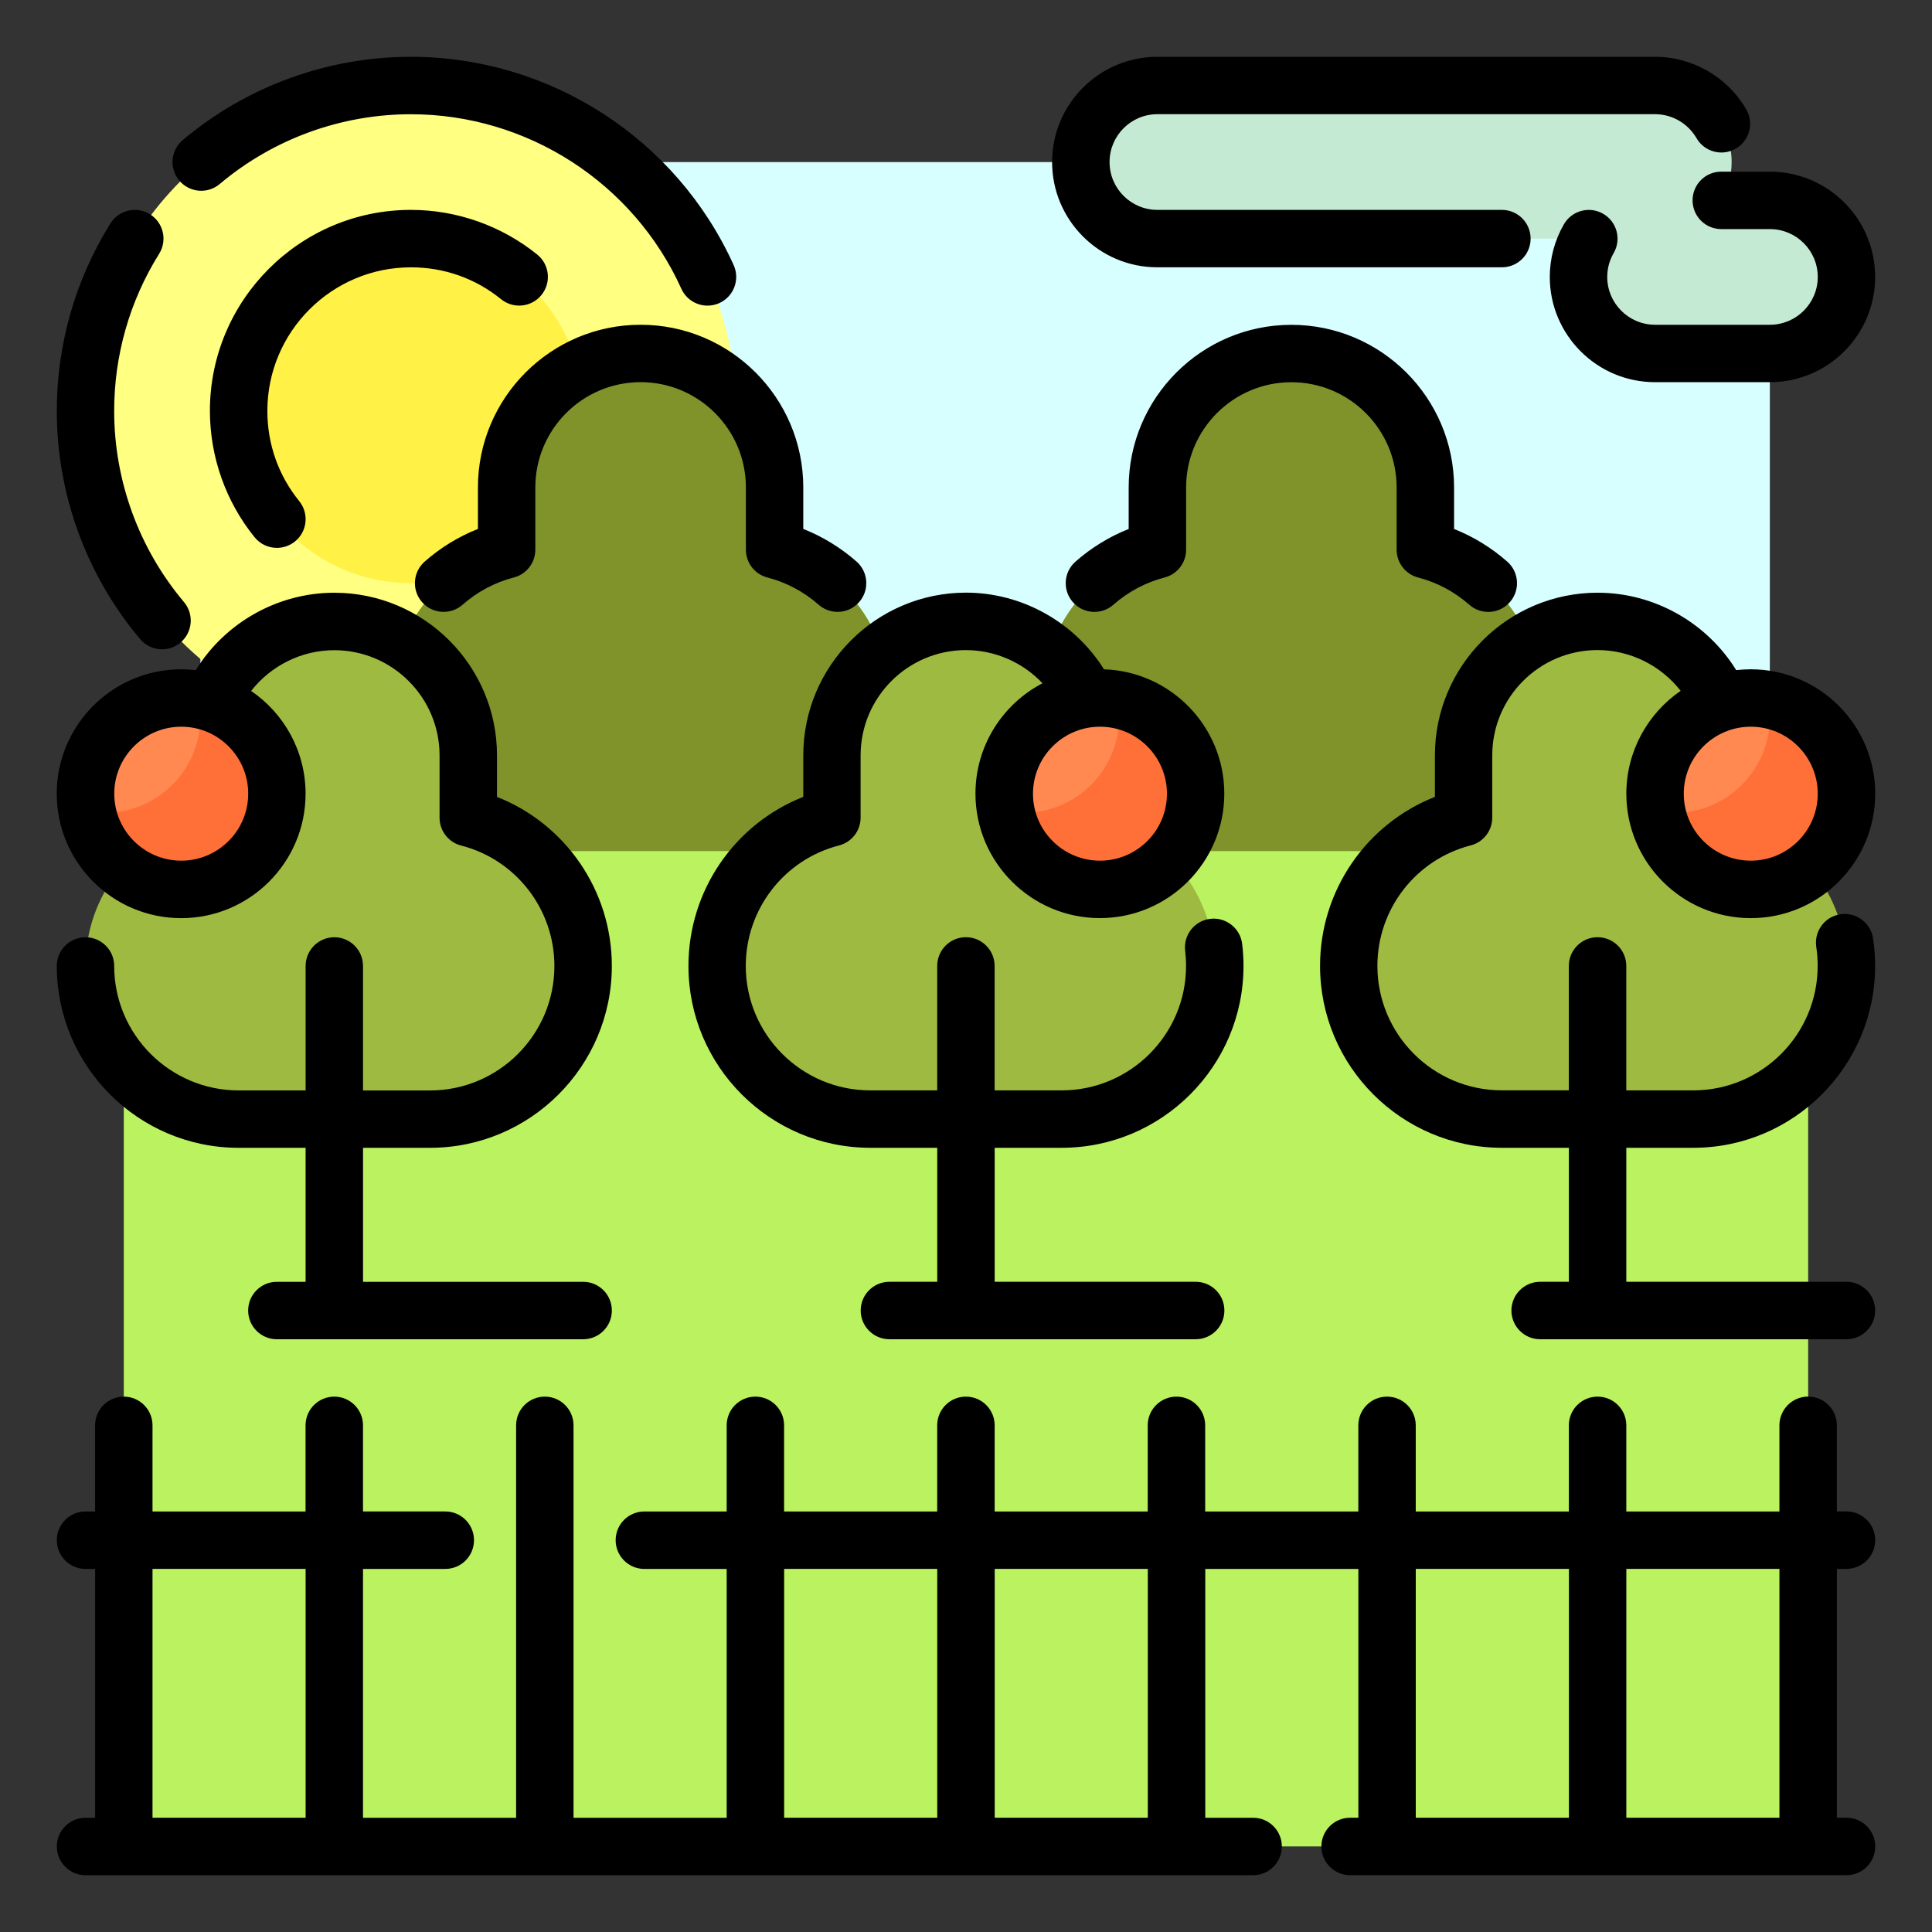 <?xml version="1.0" encoding="utf-8"?>
<!-- Generator: Adobe Illustrator 16.0.0, SVG Export Plug-In . SVG Version: 6.00 Build 0)  -->
<!DOCTYPE svg PUBLIC "-//W3C//DTD SVG 1.1//EN" "http://www.w3.org/Graphics/SVG/1.1/DTD/svg11.dtd">
<svg version="1.1" id="Layer_1" xmlns="http://www.w3.org/2000/svg" xmlns:xlink="http://www.w3.org/1999/xlink" x="0px" y="0px"
	 width="85px" height="85px" viewBox="0 0 85 85" enable-background="new 0 0 85 85" xml:space="preserve">
<rect x="0" y="0" width="85" height="85" fill="#333333" stroke="none"/>
<g>
	<path fill="#D8FFFF" d="M71.132,77.866h-55.58c-3.721,0-6.736-3.016-6.736-6.734V13.868c0-3.721,3.016-6.736,6.736-6.736h55.58
		c3.721,0,6.734,3.016,6.734,6.736v57.264C77.866,74.851,74.853,77.866,71.132,77.866z"/>
	<path fill="#FFFF81" d="M32.394,18.077c0,7.906-6.408,14.316-14.314,14.316c-7.907,0-14.316-6.41-14.316-14.316
		s6.41-14.314,14.316-14.314S32.394,10.173,32.394,18.077z"/>
	<path fill="#FFF145" d="M25.657,18.077c0,4.188-3.393,7.58-7.579,7.58s-7.579-3.393-7.579-7.58c0-4.186,3.393-7.578,7.579-7.578
		S25.657,13.892,25.657,18.077z"/>
	<path fill="#C5EAD4" d="M81.235,12.183L81.235,12.183c0,1.861-1.508,3.369-3.367,3.369h-5.053c-1.861,0-3.369-1.508-3.369-3.369
		l0,0c0-0.613,0.168-1.188,0.455-1.684h-18.98c-1.859,0-3.367-1.508-3.367-3.369l0,0c0-1.859,1.508-3.367,3.367-3.367h21.895
		c1.861,0,3.369,1.508,3.369,3.367l0,0c0,0.613-0.166,1.188-0.453,1.686l0,0h2.137C79.728,8.815,81.235,10.321,81.235,12.183z"/>
	<path fill="#BBF260" d="M79.552,35.763v45.473H5.446V35.763h14.074c-1.399-1.234-2.283-3.041-2.283-5.053l0,0
		c0-3.141,2.146-5.777,5.053-6.525v-2.738c0-3.256,2.639-5.895,5.895-5.895l0,0c3.256,0,5.896,2.639,5.896,5.895v2.738
		c2.905,0.748,5.052,3.385,5.052,6.525l0,0c0,2.012-0.884,3.816-2.283,5.053h11.303c-1.398-1.234-2.283-3.041-2.283-5.053l0,0
		c0-3.141,2.148-5.777,5.055-6.525v-2.738c0-3.256,2.639-5.895,5.895-5.895l0,0c3.256,0,5.895,2.639,5.895,5.895v2.738
		c2.906,0.748,5.053,3.385,5.053,6.525l0,0c0,2.012-0.883,3.816-2.283,5.053H79.552z"/>
	<path fill="#7F932A" d="M39.132,30.71L39.132,30.71c0,3.721-3.017,6.736-6.738,6.736h-4.209l0,0h-4.211
		c-3.721,0-6.736-3.016-6.736-6.736l0,0c0-3.141,2.146-5.777,5.053-6.525v-2.738c0-3.256,2.639-5.895,5.895-5.895l0,0
		c3.256,0,5.896,2.639,5.896,5.895v2.738C36.983,24.933,39.132,27.571,39.132,30.71z M62.71,24.185v-2.738
		c0-3.256-2.641-5.895-5.896-5.895l0,0c-3.254,0-5.895,2.639-5.895,5.895v2.738c-2.904,0.748-5.053,3.385-5.053,6.525l0,0
		c0,3.721,3.018,6.736,6.736,6.736h4.211l0,0h4.211c3.721,0,6.736-3.018,6.736-6.736l0,0C67.763,27.571,65.614,24.933,62.71,24.185z
		"/>
	<path fill="#9FBA41" d="M25.657,42.499L25.657,42.499c0,3.721-3.016,6.736-6.737,6.736h-4.21l0,0h-4.211
		c-3.721,0-6.736-3.016-6.736-6.736l0,0c0-3.139,2.146-5.777,5.053-6.523v-2.74c0-3.256,2.639-5.895,5.895-5.895l0,0
		c3.256,0,5.895,2.639,5.895,5.895v2.74C23.511,36.722,25.657,39.36,25.657,42.499z M48.394,35.974v-2.738
		c0-3.256-2.639-5.895-5.895-5.895l0,0c-3.256,0-5.895,2.639-5.895,5.895v2.738c-2.906,0.748-5.053,3.385-5.053,6.523l0,0
		c0,3.723,3.016,6.738,6.736,6.738h4.211l0,0h4.211c3.721,0,6.736-3.018,6.736-6.738l0,0C53.446,39.36,51.3,36.722,48.394,35.974z
		 M76.185,35.974v-2.738c0-3.256-2.641-5.895-5.896-5.895l0,0c-3.256,0-5.895,2.639-5.895,5.895v2.738
		c-2.906,0.748-5.053,3.385-5.053,6.523l0,0c0,3.723,3.016,6.738,6.736,6.738h4.209l0,0h4.213c3.721,0,6.736-3.018,6.736-6.738l0,0
		C81.235,39.36,79.089,36.722,76.185,35.974z"/>
	<path fill="#FF7039" d="M12.183,34.921c0,2.324-1.885,4.211-4.209,4.211c-2.326,0-4.211-1.887-4.211-4.211
		c0-2.326,1.885-4.211,4.211-4.211C10.298,30.71,12.183,32.595,12.183,34.921z M48.394,30.71c-2.324,0-4.209,1.885-4.209,4.209
		c0,2.326,1.885,4.211,4.209,4.211c2.326,0,4.211-1.887,4.211-4.211S50.72,30.71,48.394,30.71z M77.026,30.71
		c-2.326,0-4.211,1.885-4.211,4.209c0,2.326,1.885,4.211,4.211,4.211c2.324,0,4.209-1.887,4.209-4.211S79.351,30.71,77.026,30.71z"
		/>
	<path fill="#FF8950" d="M8.743,30.78c0.046,0.25,0.072,0.508,0.072,0.771c0,2.326-1.885,4.211-4.211,4.211
		c-0.264,0-0.521-0.025-0.771-0.072c-0.046-0.25-0.071-0.508-0.071-0.771c0-2.324,1.885-4.209,4.209-4.209
		C8.235,30.71,8.493,30.735,8.743,30.78z M48.394,30.71c-2.324,0-4.209,1.885-4.209,4.209c0,0.264,0.025,0.521,0.07,0.771
		c0.25,0.045,0.508,0.072,0.771,0.072c2.324,0,4.209-1.885,4.209-4.211c0-0.264-0.023-0.521-0.07-0.771
		C48.913,30.735,48.657,30.71,48.394,30.71z M77.796,30.78c-0.25-0.045-0.508-0.07-0.771-0.07c-2.324,0-4.209,1.885-4.209,4.209
		c0,0.264,0.025,0.521,0.07,0.771c0.25,0.045,0.508,0.072,0.771,0.072c2.324,0,4.209-1.885,4.209-4.211
		C77.866,31.288,77.843,31.03,77.796,30.78z"/>
	<path d="M35.341,33.235v1.824c-3.02,1.191-5.052,4.123-5.052,7.439c0,4.41,3.589,8,8,8h2.946v5.895h-2.104
		c-0.699,0-1.264,0.566-1.264,1.264s0.566,1.264,1.264,1.264h13.473c0.697,0,1.264-0.564,1.264-1.264
		c0-0.697-0.564-1.264-1.264-1.264h-8.842v-5.895h2.947c4.41,0,8-3.59,8-8c0-0.324-0.021-0.65-0.059-0.971
		c-0.084-0.691-0.715-1.186-1.406-1.102s-1.186,0.713-1.102,1.406c0.025,0.219,0.039,0.443,0.039,0.668
		c0,3.018-2.455,5.473-5.475,5.473h-2.947v-5.475c0-0.697-0.564-1.264-1.264-1.264c-0.697,0-1.262,0.566-1.262,1.264v5.475h-2.947
		c-3.02,0-5.475-2.457-5.475-5.475c0-2.498,1.688-4.68,4.104-5.301c0.558-0.145,0.948-0.646,0.948-1.223v-2.74
		c0-2.553,2.078-4.631,4.631-4.631c1.291,0,2.51,0.547,3.371,1.459c-1.752,0.914-2.949,2.748-2.949,4.857
		c0,3.018,2.455,5.475,5.475,5.475c3.018,0,5.473-2.457,5.473-5.475c0-2.957-2.357-5.375-5.293-5.471
		c-1.297-2.07-3.6-3.373-6.074-3.373C38.552,26.077,35.341,29.288,35.341,33.235z M48.394,31.972c1.625,0,2.947,1.322,2.947,2.949
		c0,1.625-1.322,2.945-2.947,2.945s-2.947-1.32-2.947-2.945S46.769,31.972,48.394,31.972z M28.183,14.288
		c3.947,0,7.158,3.211,7.158,7.158v1.824c0.855,0.34,1.653,0.828,2.346,1.439c0.522,0.461,0.572,1.26,0.11,1.783
		c-0.25,0.283-0.598,0.428-0.946,0.428c-0.297,0-0.596-0.105-0.836-0.316c-0.646-0.57-1.424-0.984-2.252-1.197
		c-0.558-0.143-0.947-0.646-0.947-1.223v-2.738c0-2.555-2.078-4.633-4.631-4.633c-2.555,0-4.633,2.078-4.633,4.633v2.738
		c0,0.576-0.39,1.08-0.947,1.223c-0.828,0.213-1.606,0.627-2.252,1.197c-0.522,0.461-1.32,0.412-1.783-0.111
		c-0.461-0.523-0.411-1.32,0.111-1.783c0.692-0.611,1.49-1.1,2.346-1.439v-1.824C21.026,17.499,24.237,14.288,28.183,14.288z
		 M46.288,7.13c0-2.555,2.078-4.631,4.633-4.631h21.895c1.648,0,3.186,0.887,4.012,2.314c0.35,0.605,0.143,1.377-0.461,1.727
		s-1.377,0.143-1.727-0.461c-0.377-0.65-1.074-1.055-1.824-1.055H50.921c-1.162,0-2.105,0.945-2.105,2.105
		c0,1.162,0.943,2.105,2.105,2.105h15.156c0.697,0,1.264,0.566,1.264,1.264s-0.564,1.262-1.264,1.262H50.921
		C48.366,11.763,46.288,9.685,46.288,7.13z M75.729,7.552h2.139c2.555,0,4.631,2.078,4.631,4.631s-2.076,4.631-4.631,4.631h-5.053
		c-2.555,0-4.631-2.078-4.631-4.631c0-0.812,0.215-1.613,0.623-2.318c0.35-0.604,1.123-0.809,1.727-0.459
		c0.605,0.35,0.811,1.123,0.461,1.727c-0.188,0.326-0.283,0.678-0.283,1.051c0,1.16,0.943,2.104,2.104,2.104h5.053
		c1.16,0,2.105-0.943,2.105-2.104c0-1.162-0.945-2.105-2.105-2.105h-2.139c-0.697,0-1.264-0.564-1.264-1.264
		C74.466,8.116,75.03,7.552,75.729,7.552z M61.446,24.185v-2.738c0-2.555-2.078-4.631-4.631-4.631c-2.555,0-4.631,2.078-4.631,4.631
		v2.738c0,0.576-0.391,1.08-0.949,1.223c-0.826,0.213-1.604,0.627-2.25,1.197c-0.521,0.461-1.32,0.412-1.781-0.111
		c-0.463-0.523-0.412-1.322,0.111-1.783c0.691-0.609,1.488-1.1,2.342-1.438v-1.826c0-3.945,3.211-7.156,7.158-7.156
		s7.158,3.211,7.158,7.156v1.826c0.854,0.338,1.648,0.828,2.342,1.438c0.523,0.461,0.572,1.26,0.111,1.783
		c-0.25,0.283-0.598,0.428-0.947,0.428c-0.297,0-0.596-0.105-0.836-0.316c-0.646-0.57-1.424-0.984-2.248-1.197
		C61.837,25.265,61.446,24.761,61.446,24.185z M14.71,41.235c-0.697,0-1.264,0.566-1.264,1.264v5.475h-2.947
		c-3.018,0-5.475-2.455-5.475-5.475c0-0.697-0.565-1.264-1.262-1.264c-0.699,0-1.264,0.566-1.264,1.264c0,4.41,3.589,8,8,8h2.947
		v5.895h-1.264c-0.697,0-1.263,0.566-1.263,1.264s0.565,1.264,1.263,1.264h13.475c0.697,0,1.263-0.564,1.263-1.264
		c0-0.697-0.565-1.264-1.263-1.264h-9.684v-5.895h2.946c4.411,0,8-3.59,8-8c0-3.316-2.034-6.248-5.052-7.439v-1.824
		c0-3.947-3.211-7.158-7.158-7.158c-2.488,0-4.804,1.314-6.096,3.406c-0.211-0.023-0.424-0.037-0.641-0.037
		c-3.019,0-5.475,2.455-5.475,5.475c0,3.018,2.456,5.473,5.475,5.473c3.018,0,5.473-2.455,5.473-5.473
		c0-1.877-0.949-3.537-2.395-4.523c0.868-1.113,2.219-1.793,3.658-1.793c2.555,0,4.632,2.078,4.632,4.631v2.74
		c0,0.576,0.39,1.08,0.948,1.223c2.417,0.621,4.104,2.803,4.104,5.301c0,3.02-2.455,5.475-5.474,5.475h-2.946v-5.475
		C15.974,41.802,15.407,41.235,14.71,41.235z M7.974,37.866c-1.625,0-2.947-1.322-2.947-2.947s1.322-2.947,2.947-2.947
		s2.946,1.322,2.946,2.947S9.599,37.866,7.974,37.866z M81.235,69.024c0.699,0,1.266-0.564,1.266-1.262
		c0-0.699-0.566-1.266-1.266-1.266h-0.42V62.71c0-0.699-0.564-1.266-1.264-1.266c-0.697,0-1.264,0.566-1.264,1.266v3.789h-6.736
		V62.71c0-0.697-0.564-1.264-1.264-1.264c-0.697,0-1.264,0.564-1.264,1.264v3.789h-6.736V62.71c0-0.697-0.564-1.264-1.264-1.264
		c-0.697,0-1.262,0.564-1.262,1.264v3.789h-6.738V62.71c0-0.697-0.564-1.264-1.262-1.264c-0.699,0-1.266,0.564-1.266,1.264v3.789
		h-6.734V62.71c0-0.697-0.566-1.264-1.266-1.264c-0.697,0-1.262,0.564-1.262,1.264v3.789h-6.736V62.71
		c0-0.697-0.564-1.264-1.264-1.264c-0.697,0-1.262,0.564-1.262,1.264v3.789h-3.621c-0.699,0-1.264,0.564-1.264,1.264
		c0,0.697,0.566,1.264,1.264,1.264h3.621v10.947h-6.738V62.71c0-0.697-0.564-1.264-1.262-1.264c-0.699,0-1.264,0.564-1.264,1.264
		v17.264h-6.736V69.026h3.621c0.697,0,1.262-0.564,1.262-1.264c0-0.697-0.564-1.264-1.262-1.264h-3.621V62.71
		c0-0.697-0.565-1.264-1.264-1.264c-0.697,0-1.264,0.564-1.264,1.264v3.789H6.71V62.71c0-0.697-0.564-1.264-1.264-1.264
		c-0.696,0-1.262,0.564-1.262,1.264v3.789H3.763c-0.697,0-1.263,0.564-1.263,1.264c0,0.697,0.565,1.264,1.263,1.264h0.422v10.947
		H3.763c-0.697,0-1.263,0.564-1.263,1.262c0,0.699,0.565,1.266,1.263,1.266h51.369c0.697,0,1.264-0.566,1.264-1.264
		c0-0.699-0.566-1.264-1.264-1.264h-2.105V69.026h6.736v10.947h-0.363c-0.699,0-1.264,0.564-1.264,1.264
		c0,0.697,0.564,1.264,1.264,1.264h21.838c0.697,0,1.264-0.566,1.264-1.264c0-0.699-0.564-1.264-1.264-1.264h-0.422V69.026h0.42
		V69.024z M13.446,79.972H6.71V69.024h6.736V79.972z M41.235,79.972h-6.736V69.024h6.736V79.972z M50.499,79.972h-6.736V69.024
		h6.736V79.972z M69.026,79.972h-6.738V69.024h6.738V79.972z M78.288,79.972h-6.736V69.024h6.736V79.972z M71.552,34.921
		c0,3.018,2.455,5.473,5.475,5.473s5.475-2.455,5.475-5.473c0-3.02-2.457-5.475-5.475-5.475c-0.217,0-0.432,0.014-0.641,0.037
		c-1.293-2.092-3.609-3.406-6.098-3.406c-3.945,0-7.158,3.211-7.158,7.158v1.824c-3.02,1.191-5.053,4.123-5.053,7.439
		c0,4.41,3.59,8,8,8h2.947v5.895h-1.264c-0.697,0-1.264,0.566-1.264,1.264s0.566,1.264,1.264,1.264h13.475
		c0.697,0,1.264-0.564,1.264-1.264c0-0.697-0.564-1.264-1.264-1.264h-9.684v-5.895h2.947c4.41,0,8-3.59,8-8
		c0-0.406-0.031-0.814-0.092-1.215c-0.105-0.689-0.75-1.164-1.439-1.059s-1.162,0.75-1.059,1.439
		c0.043,0.273,0.062,0.555,0.062,0.834c0,3.018-2.455,5.475-5.475,5.475h-2.945v-5.475c0-0.697-0.566-1.264-1.266-1.264
		c-0.695,0-1.262,0.566-1.262,1.264v5.473h-2.947c-3.02,0-5.475-2.455-5.475-5.475c0-2.5,1.688-4.678,4.104-5.301
		c0.561-0.143,0.949-0.646,0.949-1.223v-2.738c0-2.555,2.078-4.633,4.631-4.633c1.441,0,2.791,0.682,3.658,1.793
		C72.503,31.384,71.552,33.042,71.552,34.921z M77.026,31.972c1.625,0,2.947,1.322,2.947,2.949c0,1.625-1.322,2.945-2.947,2.945
		s-2.947-1.32-2.947-2.945C74.077,33.296,75.401,31.972,77.026,31.972z M11.763,18.077c0,1.463,0.484,2.836,1.402,3.971
		c0.438,0.541,0.355,1.338-0.188,1.775c-0.234,0.189-0.516,0.281-0.795,0.281c-0.367,0-0.732-0.16-0.982-0.469
		c-1.268-1.566-1.965-3.539-1.965-5.559c0-4.875,3.966-8.842,8.842-8.842c2.02,0,3.992,0.699,5.559,1.965
		c0.543,0.439,0.627,1.234,0.188,1.777c-0.438,0.543-1.234,0.627-1.776,0.189c-1.134-0.92-2.507-1.404-3.97-1.404
		C14.595,11.763,11.763,14.595,11.763,18.077z M7.888,7.944c-0.451-0.533-0.383-1.33,0.15-1.779
		c2.803-2.363,6.368-3.666,10.04-3.666c6.108,0,11.683,3.598,14.2,9.164c0.287,0.637,0.005,1.385-0.631,1.672
		c-0.168,0.076-0.346,0.111-0.52,0.111c-0.48,0-0.939-0.275-1.15-0.742c-2.11-4.664-6.781-7.678-11.899-7.678
		c-3.077,0-6.063,1.09-8.411,3.07C9.134,8.546,8.337,8.478,7.888,7.944z M6.166,28.118c-2.364-2.803-3.667-6.367-3.667-10.041
		c0-2.926,0.816-5.777,2.361-8.248c0.369-0.592,1.148-0.771,1.74-0.402c0.592,0.371,0.771,1.148,0.4,1.742
		c-1.292,2.066-1.977,4.457-1.977,6.908c0,3.076,1.092,6.064,3.072,8.412c0.449,0.533,0.381,1.33-0.152,1.779
		c-0.236,0.201-0.525,0.299-0.813,0.299C6.772,28.567,6.415,28.413,6.166,28.118z"/>
</g>
</svg>
